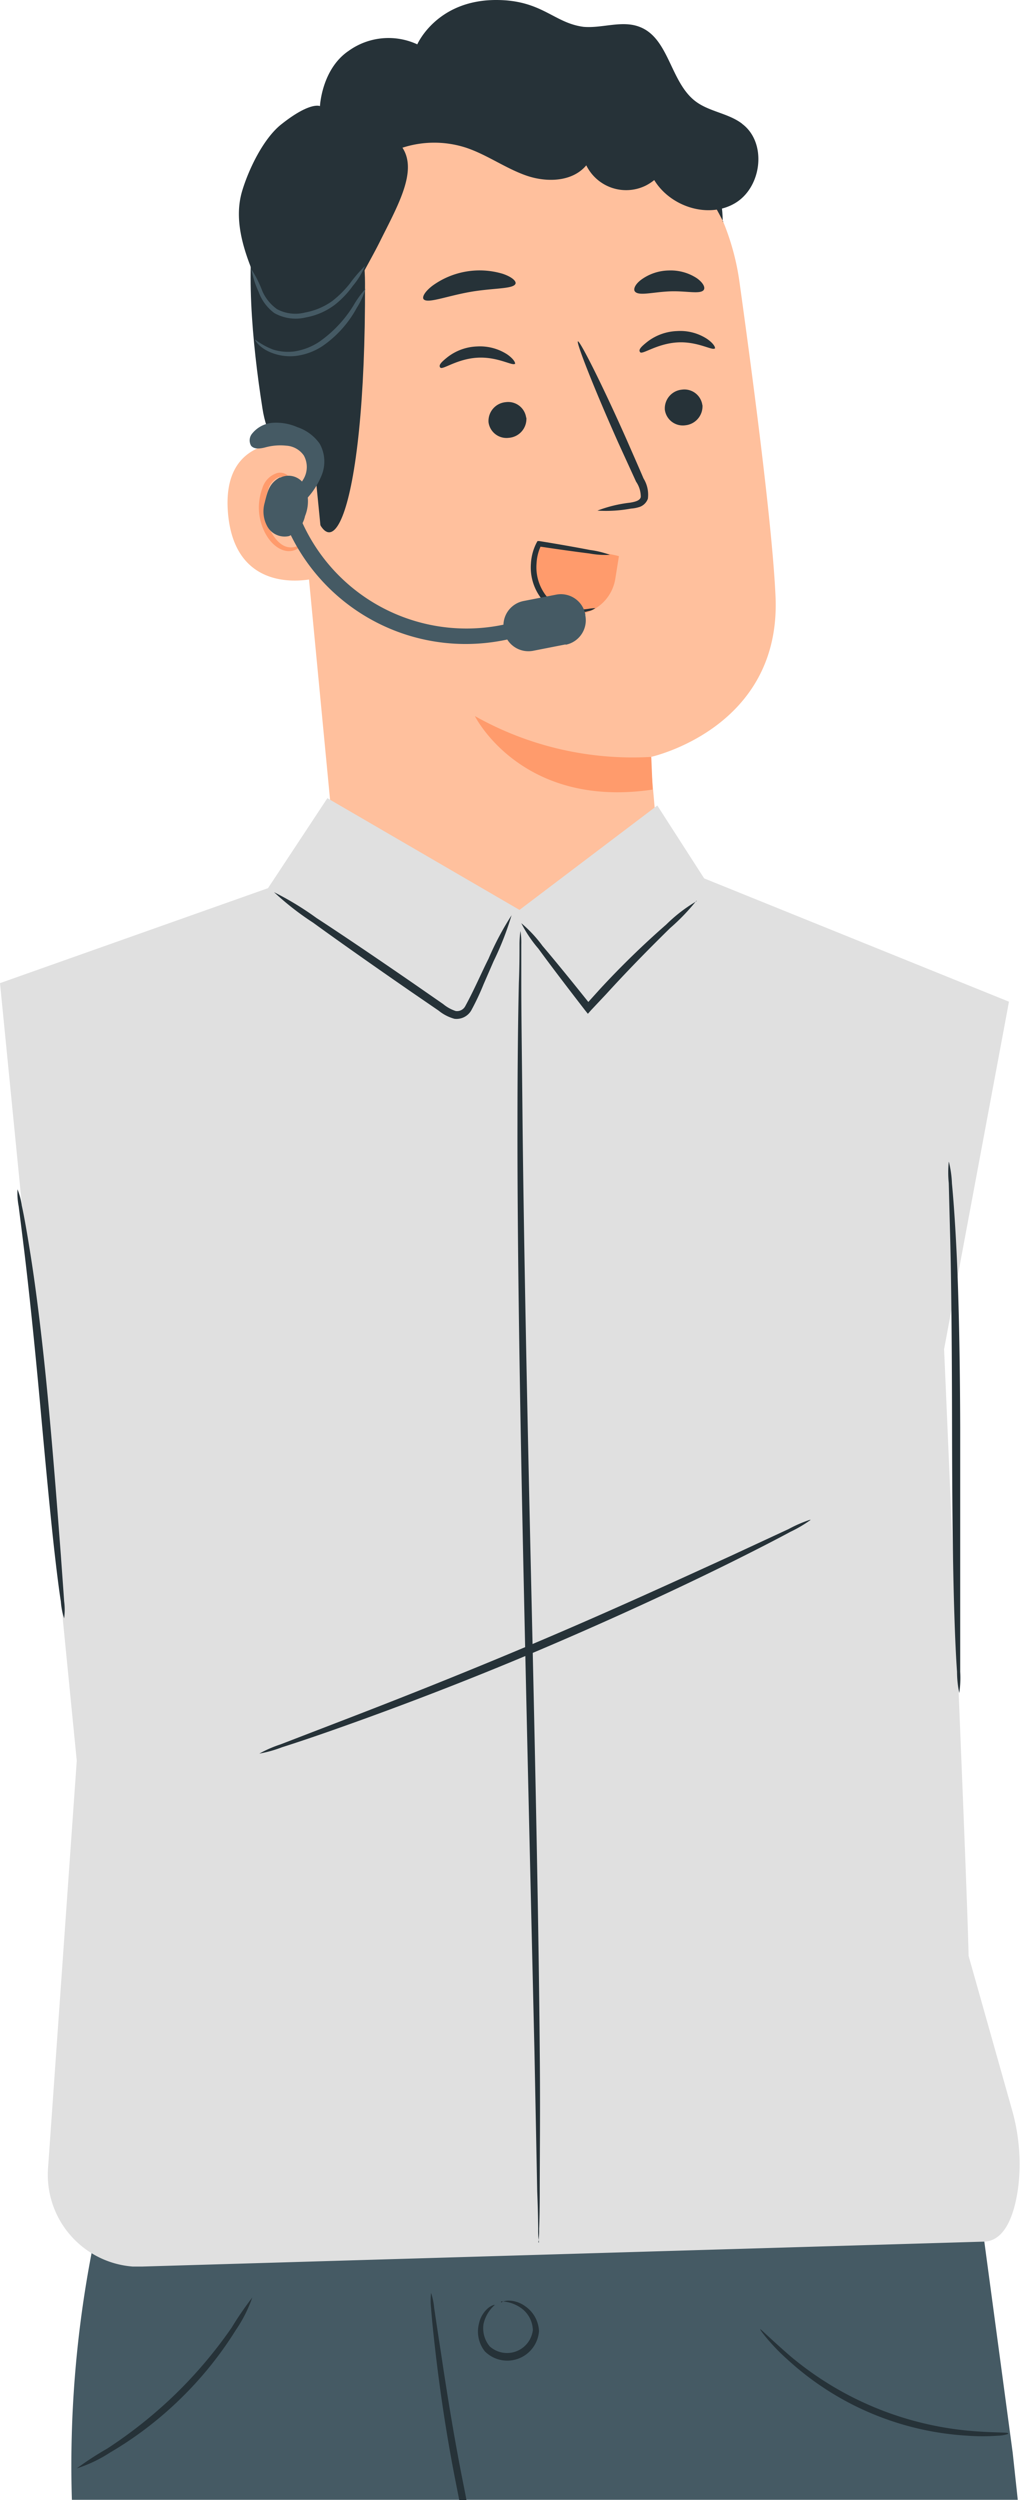 <svg xmlns="http://www.w3.org/2000/svg" viewBox="0 0 96.21 235.61"><g id="Layer_2" data-name="Layer 2"><g id="Layer_1-2" data-name="Layer 1"><path d="M95.52,231.14l-3.86-28.7L9.32,209.06a106,106,0,0,0-2.54,26.52H96Z" style="fill:#455a64"/><path id="Path_32580" data-name="Path 32580" d="M47.26,217s.2-.16.62-.19a2.72,2.72,0,0,1,1.69.55,3,3,0,0,1,1.27,2.33,3,3,0,0,1-5.1,1.91,3,3,0,0,1-.57-2.59,2.66,2.66,0,0,1,.91-1.53c.34-.25.58-.29.59-.26A3.36,3.36,0,0,0,45.61,219a2.66,2.66,0,0,0,.58,2.12,2.45,2.45,0,0,0,4.07-1.53,2.63,2.63,0,0,0-1-2,3.43,3.43,0,0,0-2-.71" style="fill:#263238"/><path id="Path_32581" data-name="Path 32581" d="M95.1,229.37a3.27,3.27,0,0,1-1,.17,19.08,19.08,0,0,1-2.83,0,27.48,27.48,0,0,1-16.95-7.14,19.87,19.87,0,0,1-2-2.05c-.43-.52-.64-.82-.61-.85s1.06,1,2.86,2.56a30.54,30.54,0,0,0,16.69,7c2.34.22,3.82.14,3.82.25" style="fill:#263238"/><path id="Path_32582" data-name="Path 32582" d="M23.8,216.51a13.12,13.12,0,0,1-1.56,3.08A34.5,34.5,0,0,1,17,226.08a34.39,34.39,0,0,1-6.64,5.06,12.93,12.93,0,0,1-3.12,1.48,30.17,30.17,0,0,1,2.88-1.87,43,43,0,0,0,6.43-5.13,42.43,42.43,0,0,0,5.31-6.28c.6-1,1.25-1.92,1.94-2.83" style="fill:#263238"/><path id="Path_32583" data-name="Path 32583" d="M44.11,6.56l1.2-.07A23.32,23.32,0,0,1,69.75,26.57c1.56,11.2,3.13,23.58,3.4,29.62.57,12.5-11.82,15.16-11.82,15.16l.45,5.09A15.2,15.2,0,0,1,31.5,79.21h0L27.06,32.82C25.19,19.91,31.15,8.07,44.11,6.56" style="fill:#ffc09d"/><path id="Path_32584" data-name="Path 32584" d="M61.43,71.33a30.31,30.31,0,0,1-16.64-3.85s4.36,8.77,16.77,6.93Z" style="fill:#ff9b6c"/><path id="Path_32585" data-name="Path 32585" d="M66.26,38.18a1.8,1.8,0,0,1-1.62,1.9,1.71,1.71,0,0,1-1.93-1.46v0a1.78,1.78,0,0,1,1.61-1.9,1.71,1.71,0,0,1,1.93,1.46v0" style="fill:#263238"/><path id="Path_32586" data-name="Path 32586" d="M67.42,32.83c-.21.25-1.62-.68-3.54-.56s-3.27,1.16-3.49.93.09-.53.68-1a4.87,4.87,0,0,1,2.78-1,4.63,4.63,0,0,1,2.83.73c.62.42.84.83.74.94" style="fill:#263238"/><path id="Path_32587" data-name="Path 32587" d="M49.65,39.36A1.79,1.79,0,0,1,48,41.26a1.71,1.71,0,0,1-1.92-1.46v0a1.78,1.78,0,0,1,1.62-1.9,1.71,1.71,0,0,1,1.93,1.46v0" style="fill:#263238"/><path id="Path_32588" data-name="Path 32588" d="M48.57,34.28c-.21.24-1.62-.68-3.54-.57s-3.27,1.16-3.49.94.09-.53.68-1a4.82,4.82,0,0,1,2.78-1,4.73,4.73,0,0,1,2.83.74c.61.42.84.83.73.94" style="fill:#263238"/><path id="Path_32589" data-name="Path 32589" d="M56.35,48.12a12.57,12.57,0,0,1,3.09-.75c.48-.08.94-.2,1-.54A2.49,2.49,0,0,0,60,45.4l-1.67-3.65c-2.32-5.2-4-9.49-3.82-9.58s2.26,4,4.59,9.25c.56,1.28,1.1,2.5,1.6,3.67A2.91,2.91,0,0,1,61.11,47a1.28,1.28,0,0,1-.77.77,3.39,3.39,0,0,1-.83.16,12.86,12.86,0,0,1-3.16.19" style="fill:#263238"/><path id="Path_32590" data-name="Path 32590" d="M48.63,26.72c-.16.54-2.09.4-4.33.8s-4,1.12-4.35.67c-.15-.22.14-.73.85-1.27a7.58,7.58,0,0,1,6.61-1.12c.84.28,1.28.67,1.22.92" style="fill:#263238"/><path id="Path_32591" data-name="Path 32591" d="M66.39,27.31c-.31.46-1.66.08-3.25.15s-2.92.46-3.26,0c-.15-.2,0-.65.6-1.1a4.54,4.54,0,0,1,2.61-.87,4.49,4.49,0,0,1,2.64.73c.59.42.8.86.66,1.08" style="fill:#263238"/><path id="Path_32592" data-name="Path 32592" d="M68.22,20.9s-3.75-7.63-7.62-9.24c-4.7-1.95-6.37,3.18-10.8,2.21s-8.9-2.84-13.16.79c-4.66,4-2.23,6.41-2.21,12,.08,22.55-3.66,29.14-5.44,18.62-.19-1.15-3.47-1.89-4.23-6.76-1-6.32-1.67-14-.51-18.61,1-3.87,3-6.62,6.71-9.74,5.88-4.93,14.3-5.51,20-5.26s17.17,6.2,17.21,16" style="fill:#263238"/><path id="Path_32593" data-name="Path 32593" d="M29.76,44.87a3.4,3.4,0,0,0-3.69-3.08l-.15,0c-2.32.35-4.84,1.83-4.41,6.63.77,8.53,9.17,6,9.16,5.76s-.55-5.77-.91-9.33" style="fill:#ffc09d"/><path id="Path_32594" data-name="Path 32594" d="M28.53,51.16s-.14.11-.38.25a1.48,1.48,0,0,1-1.11.12c-.93-.25-1.82-1.61-2-3.14a5,5,0,0,1,.23-2.17,1.74,1.74,0,0,1,1-1.24.78.78,0,0,1,.92.33c.13.23.1.4.14.42s.17-.16.07-.51a.94.94,0,0,0-.38-.5,1.13,1.13,0,0,0-.84-.15A2.11,2.11,0,0,0,24.75,46a5.24,5.24,0,0,0-.3,2.42c.21,1.71,1.23,3.24,2.5,3.49a1.62,1.62,0,0,0,1.34-.35c.24-.23.27-.43.24-.44" style="fill:#ff9b6c"/><path id="Path_32595" data-name="Path 32595" d="M70,11.66c-1.31-1-3.12-1.13-4.42-2.13-2.37-1.82-2.47-5.95-5.26-7-1.65-.64-3.51.15-5.27,0C52.23,2.17,51.13,0,46.8,0c-5.63,0-7.44,4.18-7.44,4.18a6.45,6.45,0,0,0-6.47.61C30.34,6.51,30.18,10,30.18,10s-.9-.45-3.6,1.68C24.87,13,23.46,15.93,22.84,18c-.93,3.12.43,6.42,1.76,9.4.72,1.61,1.61,3.38,3.28,3.94,2,.69,4.29-.9,5.08-2.9s2.06-4,3-5.93c1.68-3.34,3.4-6.45,2-8.59a9.72,9.72,0,0,1,6,0c1.95.65,3.66,1.9,5.61,2.6s4.41.64,5.73-.94a4.19,4.19,0,0,0,5.61,1.91,4.57,4.57,0,0,0,.8-.52c1.53,2.52,5.13,3.68,7.65,2.16s3-5.7.64-7.46" style="fill:#263238"/><path id="Path_32596" data-name="Path 32596" d="M23.74,25.42a10.34,10.34,0,0,1,1,2,4.11,4.11,0,0,0,1.4,1.72,3.67,3.67,0,0,0,2.64.31,6.4,6.4,0,0,0,2.56-1.08A9.79,9.79,0,0,0,33,26.72a13.31,13.31,0,0,1,1.43-1.66,7.25,7.25,0,0,1-1.15,1.88,8.7,8.7,0,0,1-1.67,1.76,6.4,6.4,0,0,1-2.74,1.21,4.1,4.1,0,0,1-3-.41,4.31,4.31,0,0,1-1.48-2,8.65,8.65,0,0,1-.67-2.11" style="fill:#455a64"/><path id="Path_32597" data-name="Path 32597" d="M24.06,32a7,7,0,0,0,1.69.94,4.71,4.71,0,0,0,2,.18,5.87,5.87,0,0,0,2.35-.9,11.62,11.62,0,0,0,3.21-3.38,9.76,9.76,0,0,1,1.16-1.62A6.8,6.8,0,0,1,33.66,29a10.36,10.36,0,0,1-3.25,3.62,5.91,5.91,0,0,1-2.56.93,4.82,4.82,0,0,1-2.22-.3C24.42,32.79,24,32,24.06,32" style="fill:#455a64"/><path id="Path_32598" data-name="Path 32598" d="M50.9,51.26a10.71,10.71,0,0,0-.48,2.87,3.25,3.25,0,0,0,.93,2.52,3.59,3.59,0,0,0,2.76,1.27h0a4,4,0,0,0,3.93-3.39l.34-2.12c-2-.54-7.37-1-7.52-1.15" style="fill:#ff9b6c"/><path id="Path_32599" data-name="Path 32599" d="M56.15,57.31s-.25,0-.68.07a6,6,0,0,1-1.8,0,3.53,3.53,0,0,1-2.2-1.29,4.4,4.4,0,0,1-.86-3,4.35,4.35,0,0,1,.45-1.73l-.26.13c1.92.29,3.6.52,4.8.67a8.36,8.36,0,0,0,1.93.13,8.61,8.61,0,0,0-1.88-.46c-1.19-.23-2.86-.53-4.78-.84l-.17,0-.09.16a4.84,4.84,0,0,0-.53,1.94,4.79,4.79,0,0,0,1,3.34,3.75,3.75,0,0,0,2.52,1.34,5.09,5.09,0,0,0,1.9-.18,1.52,1.52,0,0,0,.64-.27" style="fill:#263238"/><path id="Path_32600" data-name="Path 32600" d="M28.81,45.86A1.76,1.76,0,0,0,26.46,45l-.07,0c-1,.55-1.16,1.32-1.43,2.4a2.92,2.92,0,0,0,.3,2.29,1.88,1.88,0,0,0,2,.83,2.69,2.69,0,0,0,1.51-1.88,3.72,3.72,0,0,0,0-2.82" style="fill:#455a64"/><path id="Path_32601" data-name="Path 32601" d="M44,60.69A18.39,18.39,0,0,1,26.26,47.42L27.68,47A17,17,0,0,0,51.05,57.7L51.66,59A18.63,18.63,0,0,1,44,60.69" style="fill:#455a64"/><path id="Path_32602" data-name="Path 32602" d="M53.35,60.73l-3.06.6a2.36,2.36,0,0,1-2.76-1.85l0-.08a2.35,2.35,0,0,1,1.85-2.76l3.07-.6a2.35,2.35,0,0,1,2.76,1.85h0V58a2.35,2.35,0,0,1-1.85,2.76h0" style="fill:#455a64"/><path id="Path_32603" data-name="Path 32603" d="M28.65,47.28a7.2,7.2,0,0,0,1.7-2.52,3.43,3.43,0,0,0-.2-2.95,4.19,4.19,0,0,0-2.09-1.55,5,5,0,0,0-2.26-.42,2.75,2.75,0,0,0-2,1A1,1,0,0,0,23.68,42c.3.37.89.28,1.35.16A5.34,5.34,0,0,1,27,42a2.17,2.17,0,0,1,1.66.93,2.24,2.24,0,0,1,0,2.16,6.45,6.45,0,0,1-1.44,1.73" style="fill:#455a64"/><path id="Path_32605" data-name="Path 32605" d="M30.88,75.22l-5.6,8.48L0,92.65l7.24,73.28L4.53,204.34a8.67,8.67,0,0,0,8,9.26c.28,0,.56,0,.85,0l79.43-2.35c2-.05,2.91-2.57,3.25-5.28a18.61,18.61,0,0,0-.64-7.27L91.27,184c.63,9.15-2.11-54.53-2.22-56.85L95.17,94.4,66.42,82.78,62,75.91,49,85.75Z" style="fill:#e0e0e0"/><path id="Path_32612" data-name="Path 32612" d="M65.7,84.87a19.82,19.82,0,0,1-2.5,2.6c-1.58,1.55-3.74,3.71-6,6.19L55.75,95.2l-.3.34-.28-.35c-1.77-2.29-3.31-4.31-4.38-5.78A12.1,12.1,0,0,1,49.17,87a12.29,12.29,0,0,1,2,2.14c1.18,1.39,2.79,3.36,4.59,5.62l-.57,0,1.41-1.56a81.26,81.26,0,0,1,6.24-6.07,14.52,14.52,0,0,1,2.86-2.2" style="fill:#263238"/><path id="Path_32613" data-name="Path 32613" d="M1.65,112.08a6.45,6.45,0,0,1,.41,1.55c.22,1,.48,2.48.77,4.3.59,3.64,1.21,8.7,1.73,14.29s.9,10.67,1.18,14.34c.12,1.7.23,3.15.31,4.34a6.19,6.19,0,0,1,0,1.61,6.51,6.51,0,0,1-.31-1.58c-.16-1-.35-2.5-.56-4.32-.42-3.66-.89-8.73-1.4-14.32S2.74,121.65,2.3,118q-.31-2.53-.54-4.32a6.63,6.63,0,0,1-.11-1.6" style="fill:#263238"/><path id="Path_32614" data-name="Path 32614" d="M89.51,109.52a9.86,9.86,0,0,1,.28,2c.12,1.26.26,3.09.38,5.35.25,4.52.38,10.78.4,17.68v23a9.33,9.33,0,0,1-.09,2,10,10,0,0,1-.21-2c-.09-1.27-.18-3.1-.25-5.36-.15-4.53-.21-10.78-.22-17.68s-.06-13.15-.17-17.67c-.06-2.14-.1-3.93-.14-5.35a10,10,0,0,1,0-2" style="fill:#263238"/><path id="Path_32617" data-name="Path 32617" d="M50.84,211.34a7.62,7.62,0,0,1-.08-1.26q0-1.34-.09-3.6c-.06-3.2-.15-7.7-.26-13.23-.26-11.25-.63-26.66-1-43.68s-.62-32.51-.6-43.7c0-5.59.06-10.12.13-13.24C49,91.12,49,89.92,49,89a8.9,8.9,0,0,1,.09-1.26A6.65,6.65,0,0,1,49.17,89c0,.89,0,2.09,0,3.6,0,3.2.07,7.71.12,13.24.12,11.18.43,26.62.82,43.68s.71,32.5.8,43.69c.06,5.59,0,10.12,0,13.24q0,2.27-.06,3.6a7.61,7.61,0,0,1-.07,1.26" style="fill:#263238"/><path id="Path_32620" data-name="Path 32620" d="M76.47,143.23a12.39,12.39,0,0,1-1.92,1.13c-1.26.68-3.1,1.63-5.39,2.77-4.59,2.28-11,5.28-18.18,8.33S37.17,161,32.34,162.71c-2.41.86-4.38,1.52-5.74,1.95a11.55,11.55,0,0,1-2.14.6,11.48,11.48,0,0,1,2-.87l5.66-2.18c4.77-1.83,11.34-4.41,18.52-7.45s13.61-6,18.24-8.11l5.5-2.55a12.37,12.37,0,0,1,2-.87" style="fill:#263238"/><path id="Path_32624" data-name="Path 32624" d="M48.26,86.23a28.42,28.42,0,0,1-1.7,4.35l-.94,2.16a23.72,23.72,0,0,1-1.18,2.5,1.61,1.61,0,0,1-1.58.77,4.08,4.08,0,0,1-1.49-.77l-2.64-1.81c-3.62-2.5-6.87-4.79-9.2-6.48a26.92,26.92,0,0,1-3.68-2.87,28.52,28.52,0,0,1,4,2.43c2.41,1.57,5.71,3.8,9.32,6.29l2.64,1.83a3.59,3.59,0,0,0,1.18.65.88.88,0,0,0,.89-.45c.85-1.55,1.56-3.22,2.2-4.48a27.1,27.1,0,0,1,2.19-4.12" style="fill:#263238"/><path d="M43.71,234.12c-1-5-1.68-9.47-2.17-12.75-.24-1.53-.43-2.83-.59-3.88a6.2,6.2,0,0,0-.29-1.41,6.3,6.3,0,0,0,0,1.44c.07.93.2,2.26.39,3.91.38,3.3,1,7.84,2,12.81l.27,1.37H44C43.91,235.12,43.81,234.62,43.71,234.12Z" style="fill:#263238"/></g></g></svg>